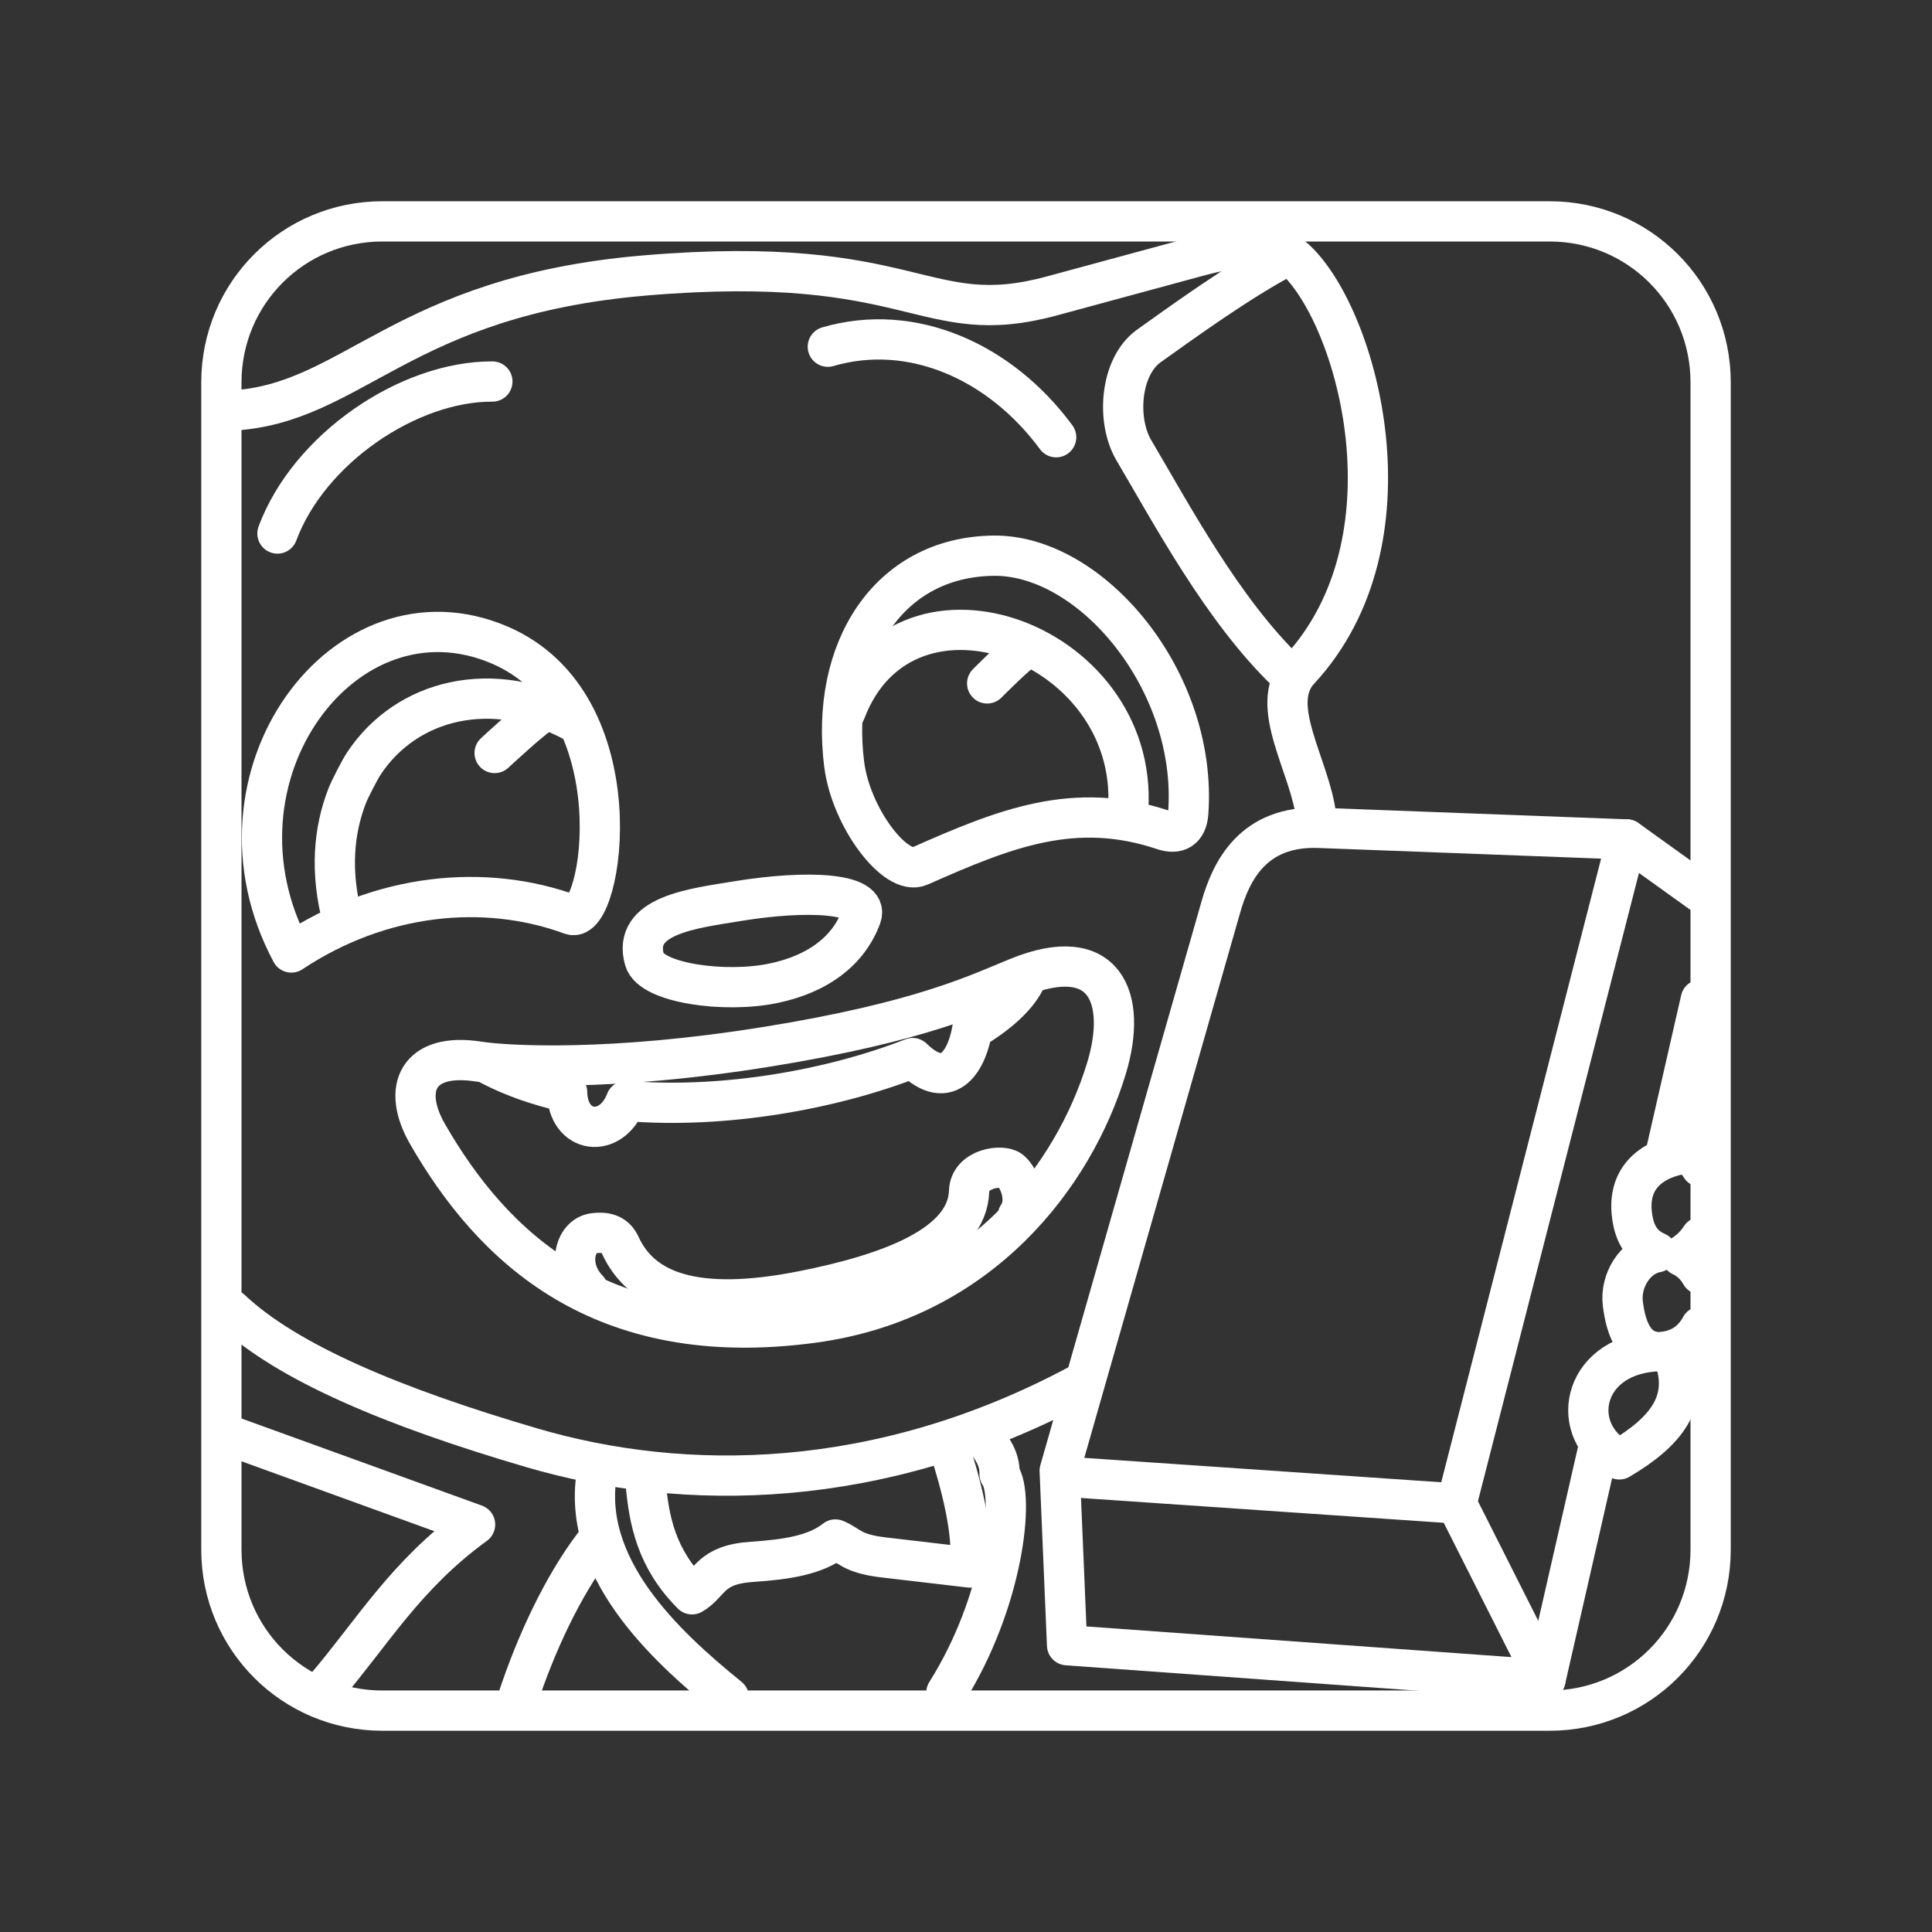 <?xml version="1.0" encoding="UTF-8"?><svg id="b" xmlns="http://www.w3.org/2000/svg" viewBox="0 0 48 48"><rect x="0" y="0" width="48" height="48" fill="#333333" stroke="none"/><defs><style>.ao{fill:none;stroke:#fff;stroke-linecap:round;stroke-linejoin:round;}</style></defs><g id="f"><path id="g" class="ao" d="M9.5,5.5h29c2.216,0,4,1.784,4,4v29c0,2.216-1.784,4-4,4H9.5c-2.216,0-4-1.784-4-4V9.5c0-2.216,1.784-4,4-4Z"/><g id="h"><path id="i" class="ao" d="M40.417,20.856l-4.229,16.498-9.62-.658"/><path id="j" class="ao" d="M42.256,22.176l-1.839-1.32-7.642-.288c-1.632-.062-2.185,1.062-2.442,1.962l-4.005,14.009.183,4.336,11.885.858,1.298-5.683"/><path id="k" class="ao" d="M41.396,28.599l.86-3.763"/><path id="l" class="ao" d="M36.188,37.355l2.208,4.379"/></g><g id="m"><path id="n" class="ao" d="M42.259,28.991c-.076-.121-.17-.237-.284-.347v-0c-.943.108-1.534.614-1.432,1.516.051.448.21.776.617.953-.551.102-.907.716-.842,1.268.08.67.307,1.119.752,1.197-1.804.156-2.101,1.998-.838,2.68,1.167-.69,1.765-1.439,1.352-2.564l-.301-.105c.087-.006.179-.021.279-.051.32-.094.553-.311.694-.58"/><path id="o" class="ao" d="M42.257,31.661c-.107-.193-.268-.356-.486-.458.198-.117.363-.278.487-.469"/></g><g id="p"><path id="q" class="ao" d="M32.704,20.312c-.146-1.282-1.226-2.797-.422-3.665,2.967-3.204,1.471-8.697-.072-10.177-.518-.497-1.446-.374-2.496-.089l-3.576.97c-3.219.874-3.36-1.079-10.119-.507-6.063.514-7.245,3.198-10.269,3.356"/><path id="r" class="ao" d="M26.839,34.379c-4.998,2.685-9.86,2.696-13.626,1.591-3.427-1.006-6.074-2.112-7.475-3.433"/><path id="s" class="ao" d="M31.973,16.694c-1.603-1.54-2.884-3.954-3.802-5.505-.445-.752-.339-2.087.372-2.594.823-.586,2.247-1.621,3.4-2.225"/><path id="t" class="ao" d="M5.744,35.681l6.059,2.196c-1.732,1.259-2.551,2.684-3.709,4.039"/><path id="u" class="ao" d="M14.843,36.52c-.449,2.388,1.649,4.344,3.265,5.653"/><path id="v" class="ao" d="M23.561,35.889c.318,1.002.627,2.144.542,3.056l-2.137-.25c-.826-.096-.847-.297-1.211-.447-.484.384-1.194.497-2.067.555-1.062.07-1.025.532-1.495.807-.886-.891-1.071-1.832-1.153-2.78"/><path id="w" class="ao" d="M23.512,42.055c1.422-2.253,1.707-4.896,1.322-5.429.01-.406-.201-.638-.367-.903"/><path id="x" class="ao" d="M14.744,38.402c-.752.999-1.42,2.398-1.897,3.853"/></g><g id="y"><path id="z" class="ao" d="M18.334,22.387c-1.117.183-2.64.349-2.321,1.458.168.584,2.008.839,3.218.581,1.089-.232,1.846-.793,2.165-1.65.223-.6-1.36-.667-3.062-.389h0"/><g id="aa"><path id="ab" class="ao" d="M19.05,26.007c-3.85.622-6.438.48-7.164.367-1.501-.233-1.92.664-1.26,1.809,1.597,2.769,4.279,5.4,9.585,4.679,4.152-.565,6.473-3.664,7.279-6.32.53-1.746-.03-3.142-2.212-2.252-.974.397-2.378,1.096-6.229,1.718h0"/><path id="ac" class="ao" d="M12.189,26.466c.577.299,1.219.518,1.901.669.016,1.032,1.089,1.176,1.462.217,2.444.205,5.141-.288,7.123-1.064.926.903,1.365-.022,1.479-.712.634-.38,1.092-.79,1.304-1.199"/><path id="ad" class="ao" d="M14.606,32.033c-.527-.541-.341-1.331.147-1.394.339-.043.543.049.659.303.532,1.154,1.868,1.657,4.517,1.135,2.239-.441,4.106-1.167,4.148-2.484.018-.566.828-.681,1.034-.506.225.192.433.756.18,1.114"/></g><path id="ae" class="ao" d="M12.233,9.479c-2.084-.009-4.56,1.672-5.34,3.776"/><path id="af" class="ao" d="M20.567,8.614c2.091-.611,4.285.367,5.673,2.249"/><g id="ag"><path id="ah" class="ao" d="M7.238,23.664c2.224-1.477,4.813-1.725,6.953-.94.785.288,1.656-5.227-1.777-6.698-3.85-1.65-7.505,3.285-5.175,7.638h0"/><path id="ai" class="ao" d="M8.512,22.85c-.313-1.179-.226-2.212.118-3.089.06-.152.31-.642.409-.79,1.062-1.607,3.202-2.134,5.237-1.03"/></g><g id="aj"><path id="ak" class="ao" d="M20.975,18.995c.165,1.312,1.276,2.788,1.874,2.523,2.119-.939,3.847-1.637,6.055-.897.336.113.588-0.0.618-.426.235-3.275-2.407-6.419-4.839-6.389-2.613.032-4.067,2.347-3.709,5.189h0"/><path id="al" class="ao" d="M21.003,17.685c1.48-3.935,7.489-1.681,7.009,2.631"/></g></g></g><path id="am" class="ao" d="M25.48,16.121c-.148.043-.954.858-.954.858"/><path id="an" class="ao" d="M13.45,17.724c-.148.043-1.161.984-1.161.984"/></svg>